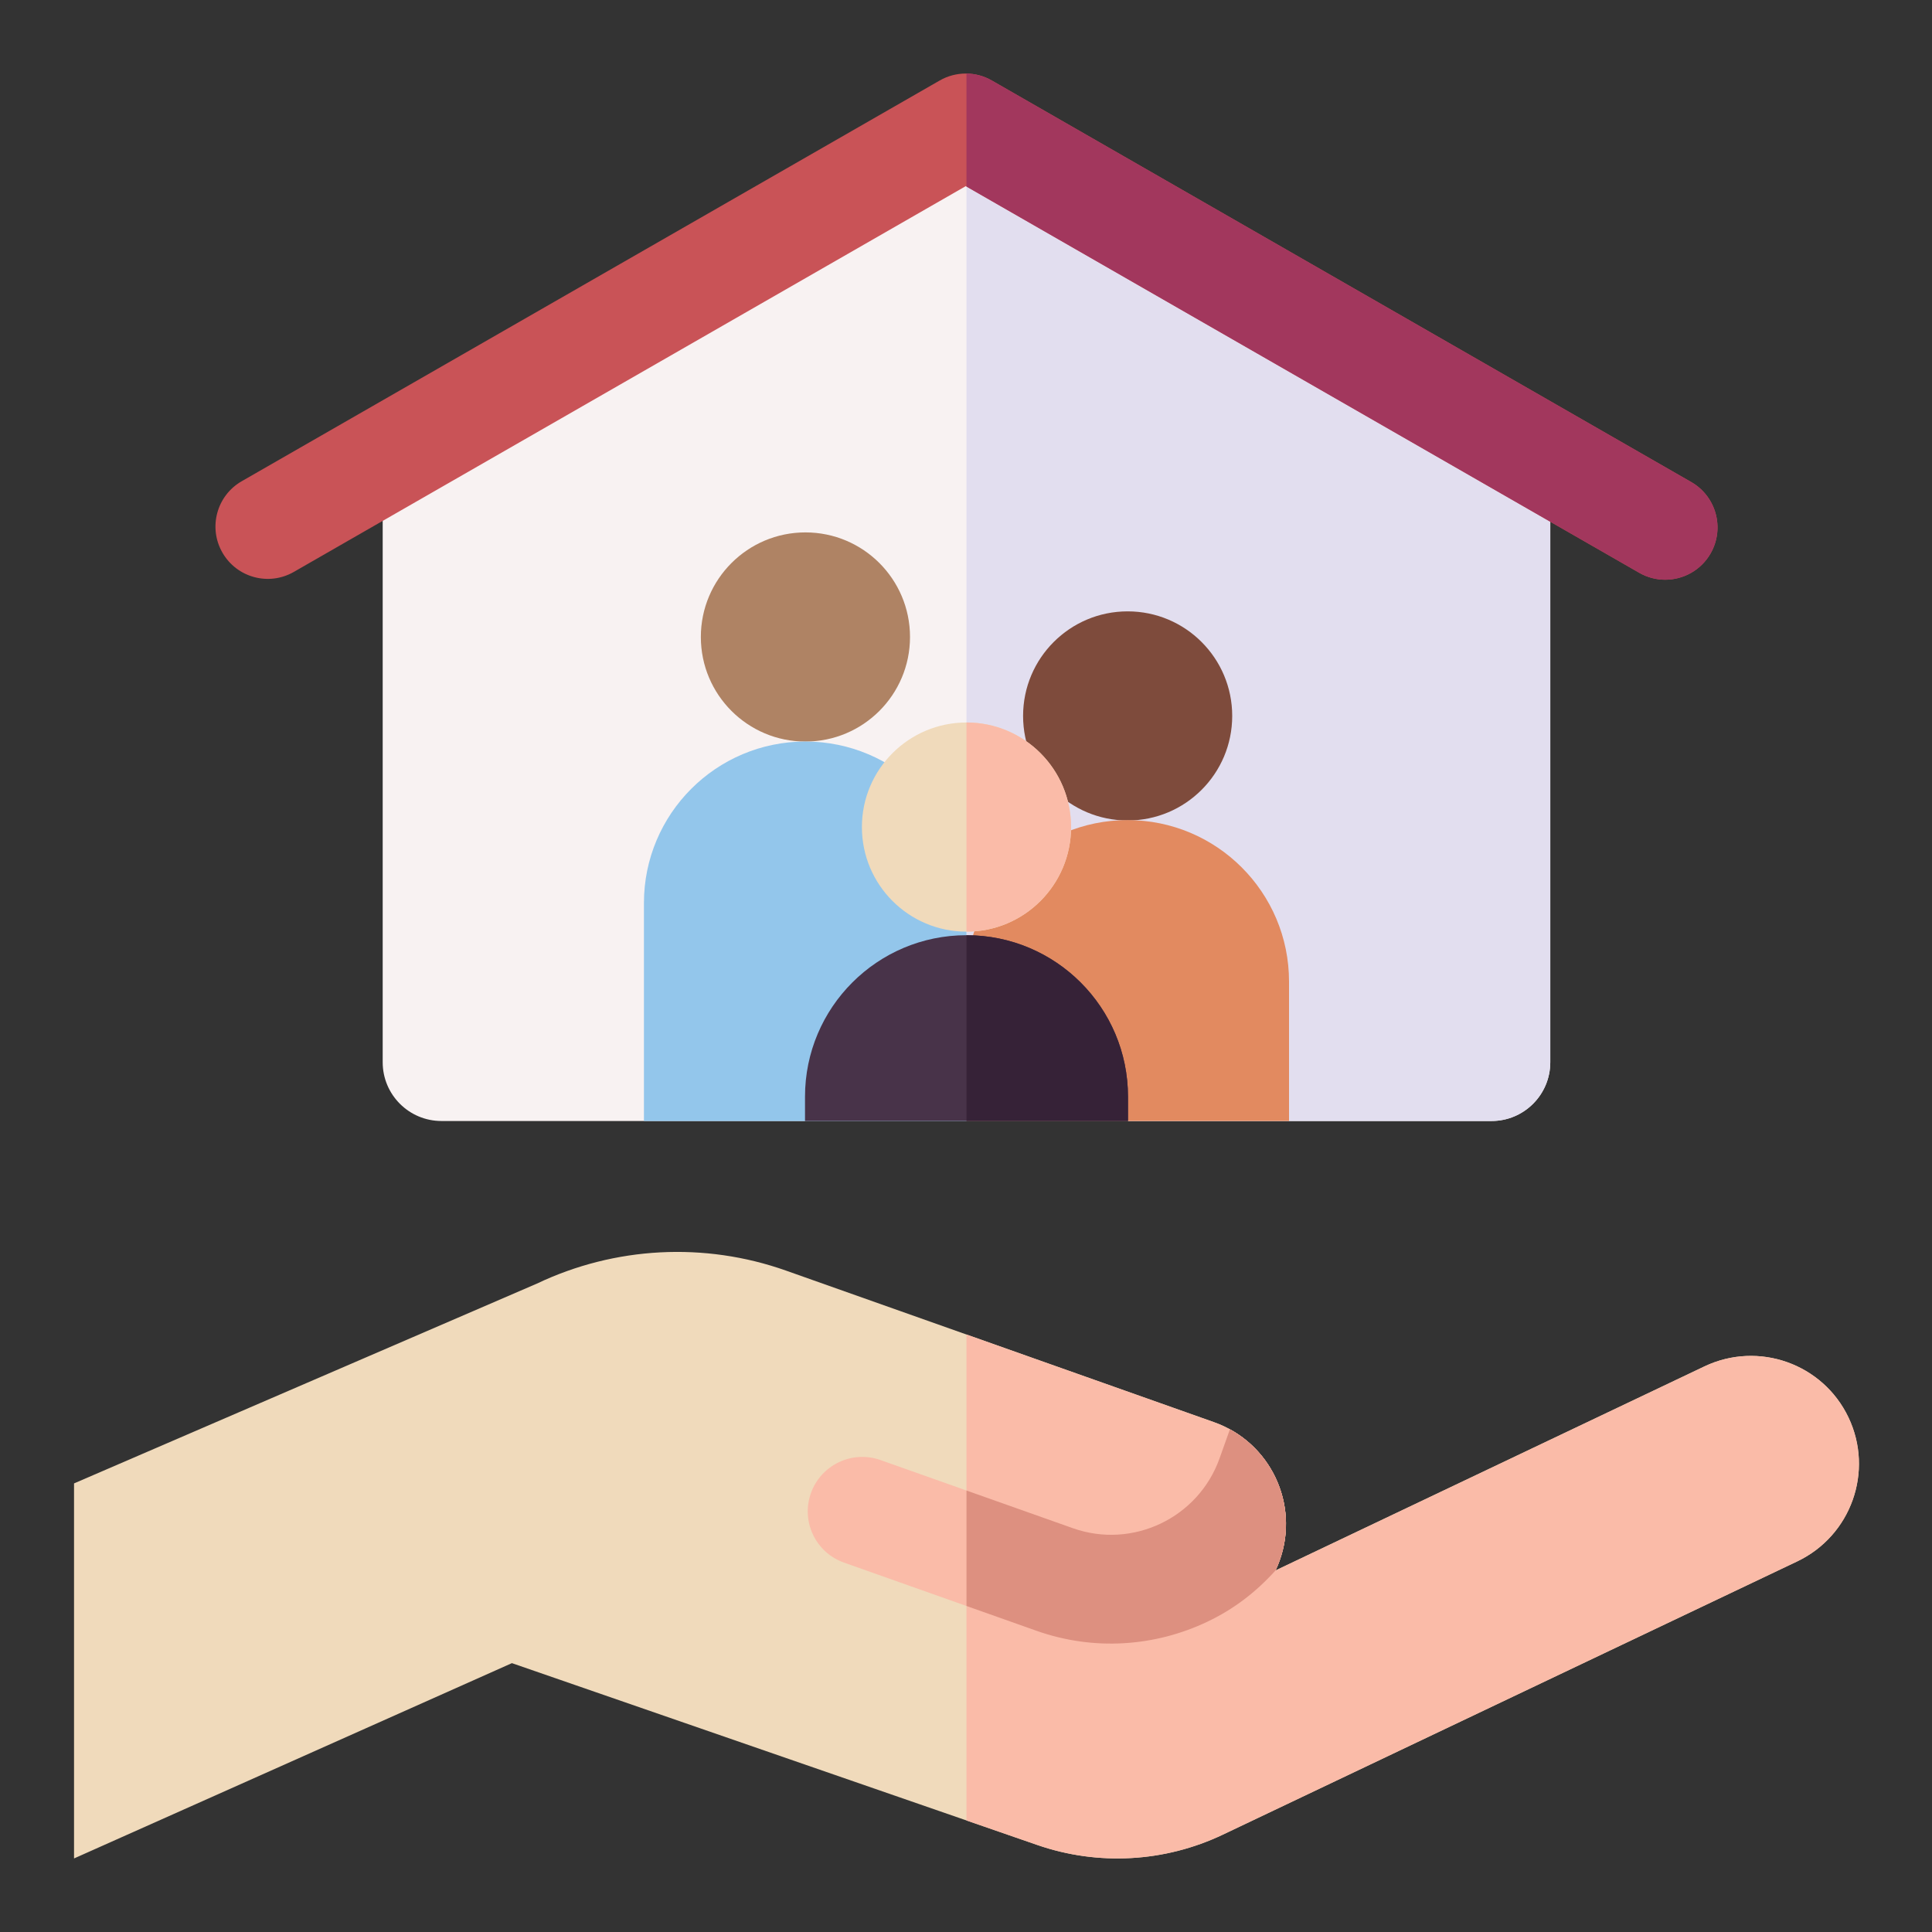 <?xml version="1.0" encoding="utf-8"?>
<!-- Generator: Adobe Illustrator 17.0.0, SVG Export Plug-In . SVG Version: 6.00 Build 0)  -->
<!DOCTYPE svg PUBLIC "-//W3C//DTD SVG 1.1//EN" "http://www.w3.org/Graphics/SVG/1.1/DTD/svg11.dtd">
<svg version="1.1" id="Layer_1" xmlns="http://www.w3.org/2000/svg" xmlns:xlink="http://www.w3.org/1999/xlink" x="0px" y="0px"
	 width="100px" height="100px" viewBox="0 0 100 100" enable-background="new 0 0 100 100" xml:space="preserve">
<rect x="0" y="0" width="100" height="100" fill="#333333" stroke="none"/>
<g>
	<g>
		<g>
			<g>
				<path fill="#F8F2F2" d="M80.243,24.711v30.27c0,1.68-1.362,3.042-3.042,3.042H22.85c-1.68,0-3.042-1.362-3.042-3.042v-30.27
					L50.025,6.942L80.243,24.711z"/>
				<path fill="#E2DEEF" d="M50.025,6.942v51.081h27.175c1.68,0,3.042-1.362,3.042-3.042v-30.27L50.025,6.942z"/>
			</g>
			<g>
				<path fill="#C95357" d="M86.189,30.006c-0.457,0-0.92-0.116-1.345-0.36L49.988,9.634L15.207,29.603
					c-1.297,0.745-2.951,0.297-3.695-1c-0.744-1.296-0.297-2.951,1-3.695L48.64,4.166c0.835-0.479,1.861-0.479,2.695,0
					l36.204,20.786c1.296,0.744,1.744,2.399,1,3.695C88.038,29.518,87.127,30.006,86.189,30.006L86.189,30.006z"/>
				<path fill="#A2375D" d="M87.539,24.952L51.335,4.166c-0.406-0.233-0.857-0.352-1.31-0.358v5.848l34.819,19.991
					c0.425,0.244,0.888,0.36,1.345,0.36c0.938,0,1.849-0.488,2.35-1.359C89.283,27.35,88.836,25.696,87.539,24.952z"/>
			</g>
			<g>
				<g>
					<circle fill="#AF8364" cx="41.689" cy="32.97" r="5.413"/>
					<path fill="#93C6EB" d="M50.025,58.023H33.33V46.741c0-4.616,3.742-8.359,8.359-8.359s8.359,3.742,8.336,8.359V58.023z"/>
				</g>
				<g>
					<ellipse fill="#7E4B3C" cx="58.367" cy="37.056" rx="5.412" ry="5.412"/>
					<path fill="#E28A60" d="M66.72,58.023H50.025v-7.216c-0.022-4.616,3.72-8.359,8.336-8.359c4.616,0,8.359,3.742,8.359,8.359
						V58.023z"/>
				</g>
				<g>
					<g>
						<path fill="#483349" d="M58.384,58.023H41.667v-1.258c0-4.616,3.742-8.359,8.359-8.359c4.616,0,8.359,3.742,8.359,8.359
							V58.023z"/>
						<path fill="#362237" d="M50.026,48.407v9.616h8.359v-1.258C58.384,52.149,54.642,48.407,50.026,48.407L50.026,48.407z"/>
					</g>
					<g>
						<circle fill="#F0DABB" cx="50.025" cy="42.809" r="5.413"/>
						<path fill="#FABBA8" d="M50.025,37.395v10.827c2.99,0,5.413-2.424,5.413-5.413C55.439,39.819,53.015,37.395,50.025,37.395z"/>
					</g>
				</g>
			</g>
		</g>
		<g>
			<g>
				<path fill="#F0DABB" d="M88.219,70.726l-22.198,10.56c0.08-0.168,0.152-0.342,0.215-0.521c1.04-2.917-0.484-6.121-3.404-7.155
					l-22.146-7.843c-4.215-1.493-8.854-1.251-12.896,0.672L3.832,76.781v19.412l22.664-10.109l27.196,9.412
					c3.144,1.088,6.592,0.896,9.6-0.534l29.73-14.143c2.793-1.328,3.982-4.665,2.656-7.452
					C94.351,70.58,91.012,69.397,88.219,70.726L88.219,70.726z"/>
				<path fill="#FABBA8" d="M95.677,73.367c-1.326-2.787-4.665-3.97-7.457-2.641l-22.198,10.56c0.08-0.168,0.152-0.342,0.215-0.521
					c1.04-2.917-0.484-6.121-3.404-7.155l-12.808-4.536v25.153l3.666,1.269c3.144,1.088,6.592,0.896,9.6-0.534l29.73-14.143
					C95.813,79.49,97.003,76.154,95.677,73.367L95.677,73.367z"/>
			</g>
			<g>
				<path fill="#FABBA8" d="M62.49,83.941c1.366-0.65,2.502-1.517,3.531-2.655c0.08-0.168,0.152-0.342,0.215-0.521
					c0.936-2.627-0.207-5.486-2.576-6.784l-0.538,1.508c-1.099,3.083-4.503,4.703-7.588,3.61l-9.96-3.527
					c-1.466-0.52-3.079,0.248-3.601,1.713c-0.522,1.465,0.243,3.074,1.71,3.594l9.96,3.528C56.65,85.472,59.812,85.215,62.49,83.941
					L62.49,83.941z"/>
				<path fill="#DD9080" d="M63.66,73.982l-0.538,1.508c-1.099,3.083-4.503,4.703-7.588,3.61l-5.509-1.951v5.976l3.618,1.282
					c3.007,1.065,6.169,0.808,8.847-0.466c1.366-0.65,2.502-1.517,3.531-2.655c0.08-0.168,0.152-0.342,0.215-0.521
					C67.173,78.138,66.029,75.28,63.66,73.982L63.66,73.982z"/>
			</g>
		</g>
	</g>
</g>
</svg>
